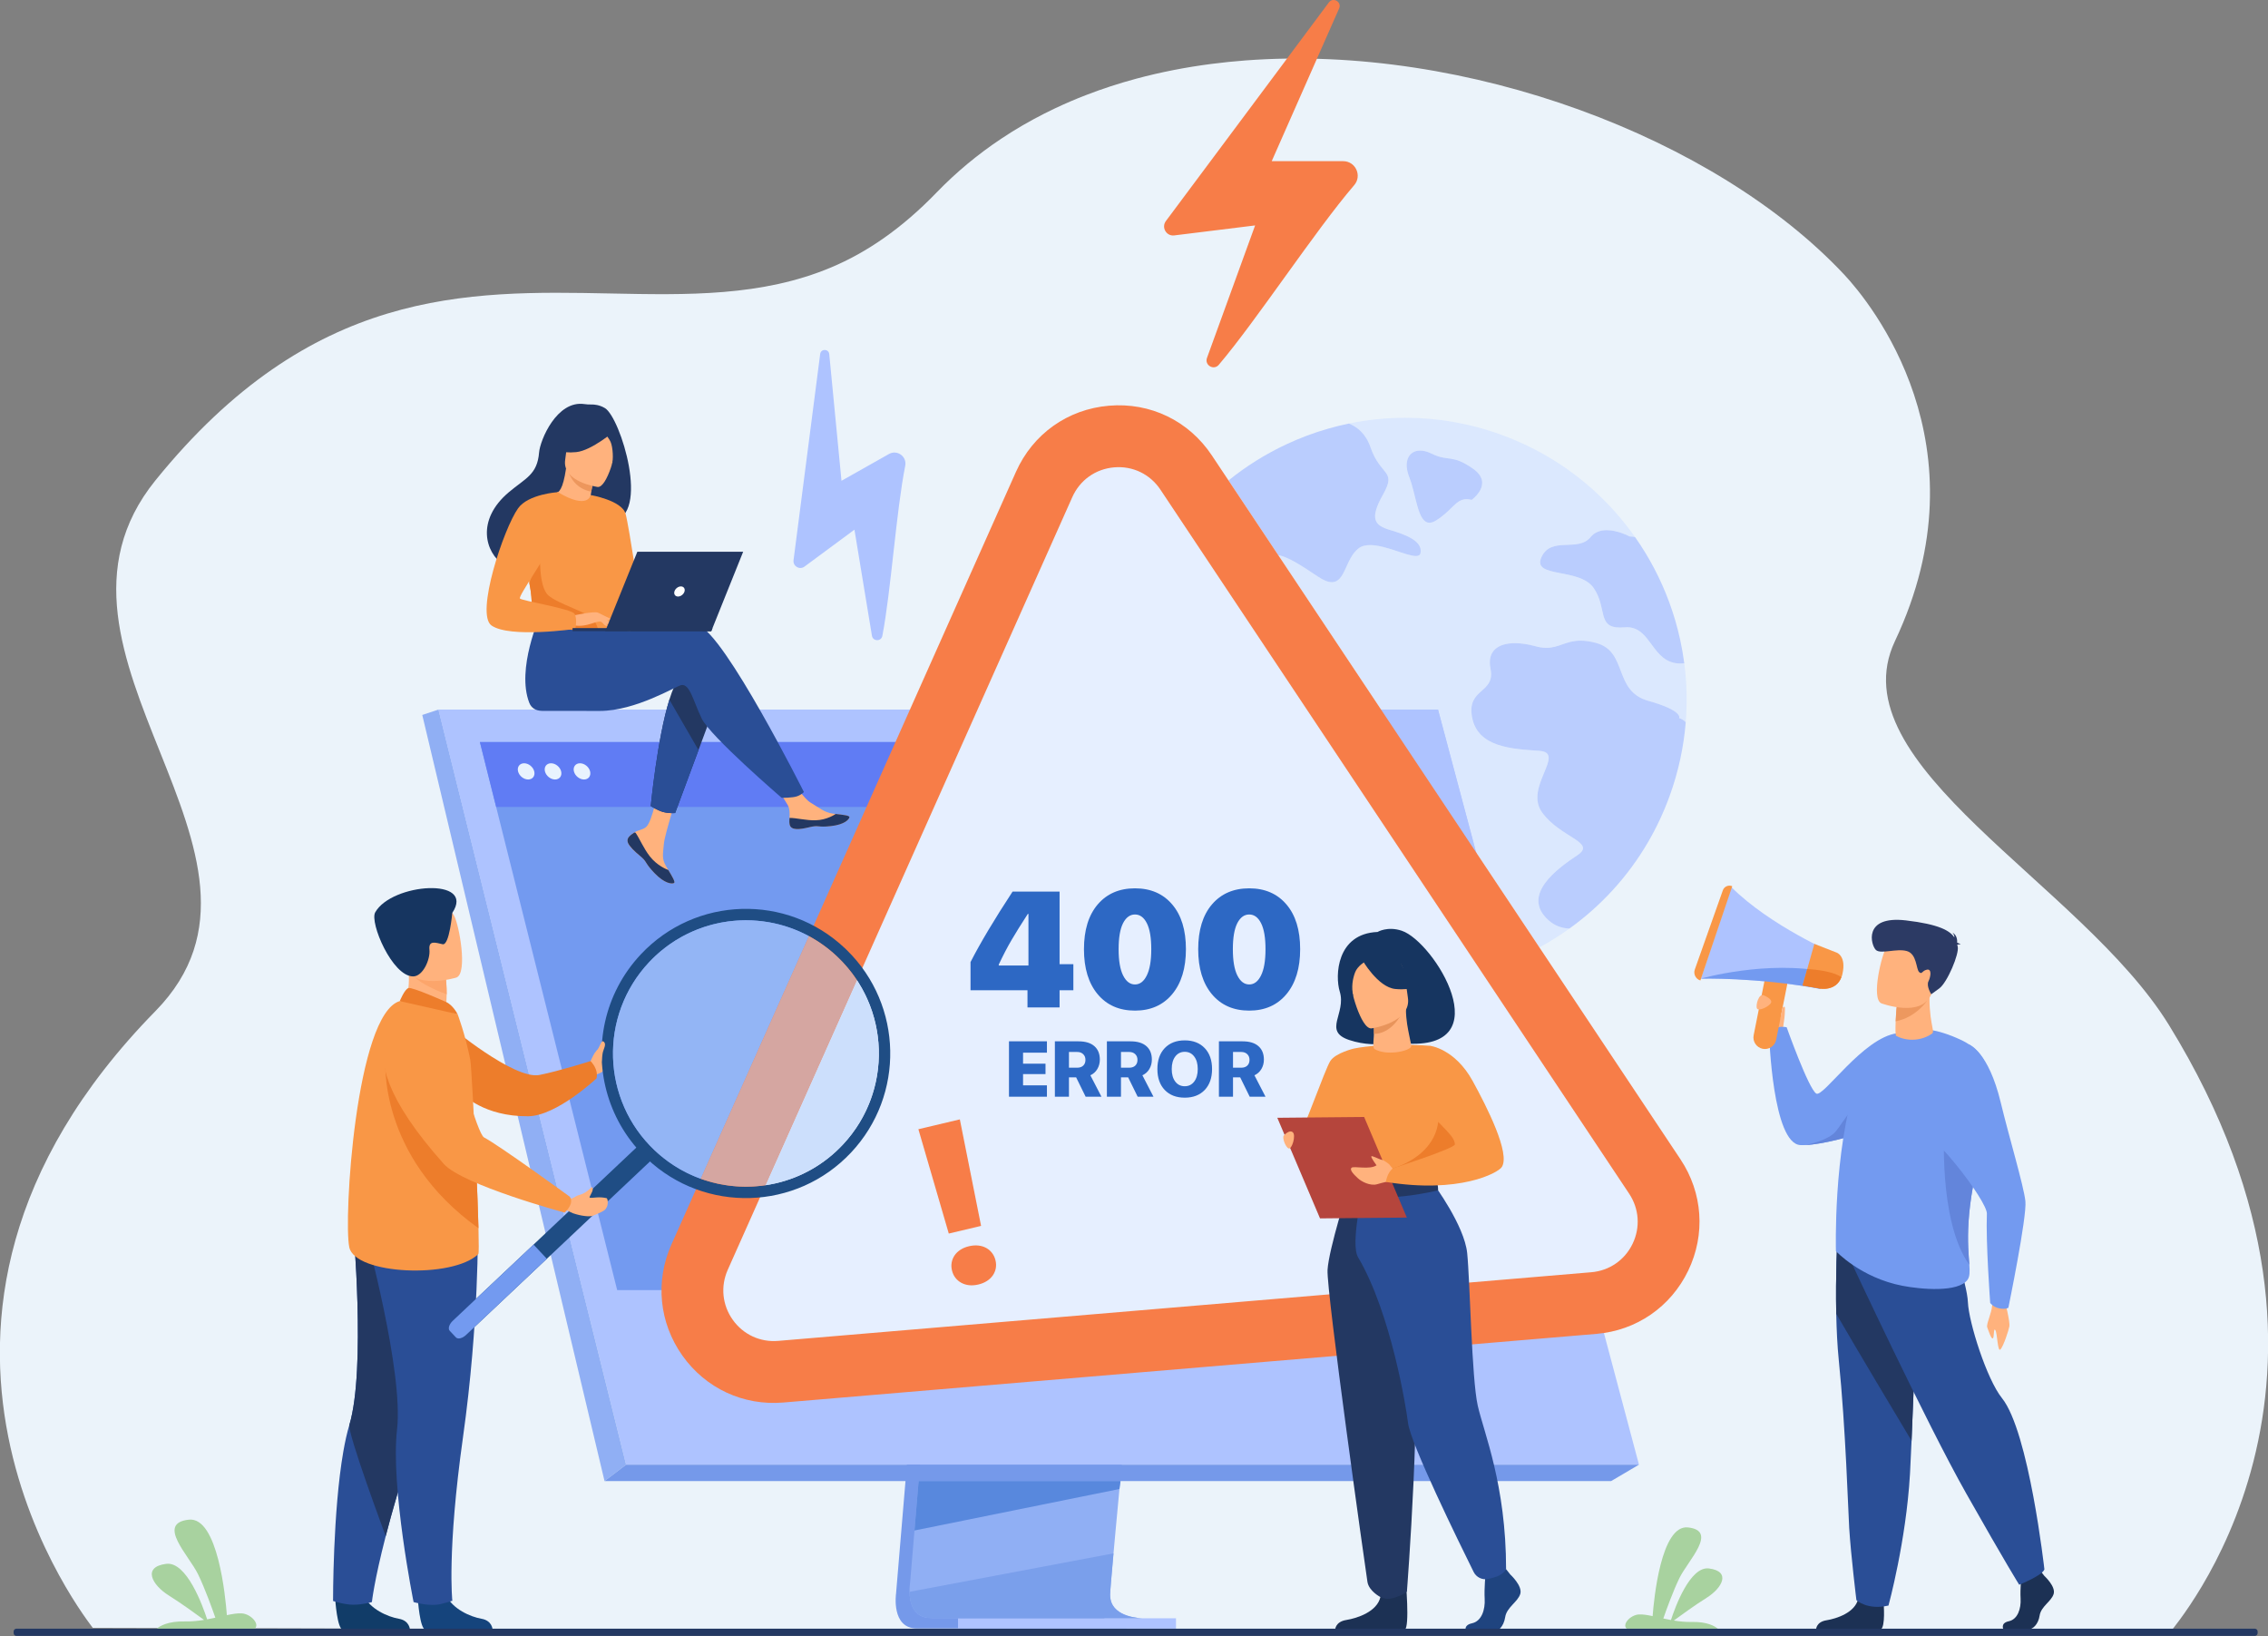 <svg width="635" height="458" viewBox="0 0 635 458" fill="none" xmlns="http://www.w3.org/2000/svg">
<rect x="0" y="0" width="635" height="458" fill="#808080" stroke="none"/>
<g clip-path="url(#clip0)">
<path d="M607.635 456.922C567.575 456.922 25.98 455.752 25.98 455.687C25.757 455.159 -42.774 371.012 43.52 283.033C86.277 239.44 4.255 182.962 43.52 134.472C87.189 80.542 130.559 81.347 170.783 82.151C192.511 82.587 213.324 83.023 232.768 74.828C242.565 70.706 252.394 64.068 262.234 53.882C267.773 48.156 273.842 43.146 280.341 38.821C281.338 38.155 282.344 37.505 283.36 36.874C287.253 34.455 291.286 32.272 295.441 30.306C298.234 28.987 301.077 27.766 303.975 26.647H303.978C308.574 24.865 313.296 23.329 318.119 22.032C324.966 20.188 332.019 18.817 339.21 17.889C342.346 17.48 345.509 17.16 348.693 16.919C410.641 12.252 480.353 38.496 516.331 76.853C523.573 84.578 556.51 124.541 530.548 179.473C514.155 214.156 582.827 247.278 607.232 286.882C669.272 387.573 608.197 455.608 607.635 456.922Z" fill="#EBF3FA"/>
<path d="M431.005 265.207L413.318 238.647L402.705 198.938L402.621 198.621H386.666L357.884 155.399C360.579 155.879 364.232 158.194 368.887 161.341C370.59 162.492 371.879 162.969 372.896 162.969C376.683 162.969 376.691 156.361 380.359 153.514C381.224 152.843 382.346 152.583 383.601 152.583C385.752 152.583 388.302 153.349 390.64 154.113C392.978 154.879 395.103 155.643 396.411 155.643C397.133 155.643 397.603 155.41 397.722 154.812C398.396 151.426 393.47 149.633 389.199 148.358C384.925 147.082 383.314 145.379 387.231 138.429C391.143 131.48 386.536 133.432 383.692 125.137C382.4 121.367 379.959 119.485 377.683 118.561C375.721 118.962 373.769 119.441 371.847 119.994C367.813 121.15 363.883 122.626 360.096 124.403C354.348 127.095 348.926 130.478 343.96 134.489C348.926 130.478 354.348 127.095 360.096 124.403C363.883 122.626 367.813 121.15 371.847 119.994C373.769 119.441 375.721 118.962 377.683 118.561C382.844 117.497 388.134 116.947 393.478 116.947C402.405 116.947 411.485 118.48 420.365 121.714C422.247 122.399 424.088 123.149 425.882 123.961C428.418 125.104 430.865 126.366 433.219 127.745C443.137 133.538 451.437 141.313 457.8 150.362L457.803 150.365C461.768 156.001 464.98 162.127 467.356 168.583C468.605 171.971 469.624 175.451 470.397 178.994C470.881 181.201 471.273 183.427 471.568 185.681C472.276 191.089 472.422 196.606 471.976 202.15C471.441 201.622 470.822 201.232 470.124 200.999C470.124 200.999 471.362 198.938 461.495 196.181C451.628 193.426 455.84 182.398 446.895 179.977C445.178 179.514 443.759 179.332 442.532 179.332C440.48 179.332 438.974 179.836 437.536 180.34C436.101 180.844 434.733 181.345 432.952 181.345C432.046 181.345 431.032 181.215 429.848 180.887C427.864 180.337 425.92 180.039 424.166 180.039C419.543 180.039 416.28 182.125 417.313 187.208C418.74 194.22 410.587 192.506 412.163 200.826C413.742 209.148 423.174 209.652 430.924 210.172C438.677 210.692 426.612 220.325 431.765 227.435C436.917 234.546 447.136 235.754 441.634 239.402C436.131 243.053 425.677 250.55 433.565 257.61C435.241 259.113 437.234 259.855 439.423 259.923C436.728 261.862 433.914 263.628 431.005 265.207ZM455.502 175.581C458.99 175.581 460.73 178.122 462.598 180.66C464.469 183.2 466.469 185.738 470.481 185.738C470.827 185.738 471.189 185.719 471.568 185.681C471.273 183.427 470.881 181.201 470.397 178.994C469.624 175.451 468.605 171.971 467.356 168.583C464.98 162.127 461.768 156.001 457.803 150.365L457.8 150.362C457.305 150.232 456.813 150.167 456.329 150.167C456.302 150.167 456.275 150.167 456.248 150.167C456.248 150.167 453.056 148.404 449.863 148.404C448.19 148.404 446.519 148.889 445.308 150.37C441.797 154.673 434.3 149.991 431.573 155.973C428.845 161.959 442.267 158.755 446.252 164.67C450.009 170.254 447.155 175.671 453.583 175.671C453.967 175.671 454.38 175.652 454.832 175.611C455.062 175.592 455.286 175.581 455.502 175.581ZM397.614 126.128C394.473 126.128 392.8 129.094 394.565 133.565C396.538 138.554 396.879 146.335 400.223 146.335C400.758 146.335 401.369 146.134 402.075 145.695C406.584 142.884 407.56 139.737 410.628 139.737C411.052 139.737 411.517 139.797 412.039 139.927C412.039 139.927 418.419 135.404 412.42 131.201C406.422 126.995 405.697 129.375 400.731 126.943C399.599 126.388 398.542 126.128 397.614 126.128Z" fill="#DBE8FE"/>
<path d="M372.896 162.969C371.879 162.969 370.59 162.492 368.887 161.341C364.232 158.194 360.579 155.879 357.884 155.399L343.96 134.488C348.926 130.477 354.348 127.095 360.096 124.403C363.883 122.626 367.813 121.15 371.847 119.994C373.769 119.441 375.721 118.962 377.683 118.561C379.959 119.485 382.4 121.367 383.692 125.137C386.536 133.432 391.143 131.48 387.231 138.429C383.314 145.378 384.925 147.082 389.199 148.358C393.47 149.633 398.396 151.426 397.722 154.811C397.604 155.41 397.133 155.643 396.411 155.643C395.103 155.643 392.978 154.879 390.64 154.113C388.302 153.349 385.752 152.583 383.601 152.583C382.346 152.583 381.224 152.843 380.359 153.514C376.691 156.361 376.683 162.969 372.896 162.969Z" fill="#BACDFE"/>
<path d="M439.423 259.923C437.234 259.855 435.241 259.113 433.565 257.61C425.677 250.55 436.131 243.053 441.634 239.402C447.136 235.754 436.917 234.546 431.765 227.434C426.612 220.325 438.677 210.692 430.924 210.172C423.174 209.652 413.742 209.148 412.163 200.825C410.587 192.506 418.74 194.22 417.313 187.208C416.28 182.125 419.543 180.039 424.166 180.039C425.92 180.039 427.864 180.337 429.848 180.887C431.032 181.215 432.046 181.345 432.952 181.345C434.733 181.345 436.101 180.844 437.536 180.34C438.974 179.836 440.48 179.332 442.532 179.332C443.759 179.332 445.178 179.514 446.895 179.977C455.84 182.398 451.628 193.426 461.495 196.181C471.362 198.938 470.124 200.999 470.124 200.999C470.822 201.232 471.441 201.622 471.976 202.15C471.422 209.05 469.943 215.995 467.467 222.814C465.815 227.369 463.785 231.686 461.425 235.733C455.762 245.445 448.212 253.61 439.423 259.923Z" fill="#BACDFE"/>
<path d="M470.481 185.737C466.47 185.737 464.469 183.2 462.598 180.659C460.731 178.122 458.99 175.581 455.502 175.581C455.286 175.581 455.062 175.592 454.832 175.611C454.381 175.652 453.967 175.671 453.583 175.671C447.155 175.671 450.009 170.254 446.252 164.67C442.267 158.755 428.845 161.959 431.573 155.973C434.301 149.991 441.797 154.673 445.308 150.37C446.519 148.888 448.19 148.404 449.863 148.404C453.056 148.404 456.248 150.167 456.248 150.167C456.276 150.167 456.303 150.167 456.33 150.167C456.813 150.167 457.305 150.232 457.8 150.362L457.803 150.364C461.769 156 464.98 162.127 467.356 168.583C468.605 171.971 469.624 175.451 470.397 178.994C470.881 181.201 471.273 183.427 471.568 185.681C471.19 185.719 470.827 185.737 470.481 185.737Z" fill="#BACDFE"/>
<path d="M400.223 146.335C396.879 146.335 396.538 138.554 394.565 133.565C392.8 129.094 394.473 126.128 397.614 126.128C398.542 126.128 399.599 126.388 400.731 126.943C405.697 129.375 406.422 126.995 412.42 131.201C418.419 135.404 412.039 139.927 412.039 139.927C411.517 139.797 411.052 139.737 410.628 139.737C407.56 139.737 406.584 142.884 402.075 145.695C401.369 146.134 400.758 146.335 400.223 146.335Z" fill="#BACDFE"/>
<path d="M43.867 455.911H71.332C72.803 454.66 70.313 451.819 67.711 451.63C66.581 451.543 65.152 451.781 63.52 452.125C63.142 447.096 60.983 424.49 52.849 425.397C43.703 426.415 52.849 435.353 55.434 440.645C57.35 444.566 59.37 450.186 60.293 452.84C59.551 453.003 58.782 453.16 57.997 453.303C56.785 449.577 52.274 437.032 46.538 437.763C39.803 438.619 42.51 443.648 47.284 446.633C50.786 448.829 55.086 451.949 57.13 453.455C55.398 453.739 53.591 453.929 51.758 453.888C47.054 453.775 44.758 455.164 43.867 455.911Z" fill="#A8D29F"/>
<path d="M480.959 455.911H455.451C454.083 454.75 456.397 452.112 458.814 451.933C459.863 451.854 461.19 452.074 462.707 452.396C463.058 447.724 465.061 426.724 472.617 427.569C481.113 428.515 472.617 436.815 470.216 441.734C468.438 445.374 466.561 450.595 465.702 453.06C466.394 453.209 467.108 453.355 467.837 453.49C468.962 450.026 473.152 438.375 478.48 439.055C484.736 439.849 482.222 444.52 477.788 447.294C474.533 449.333 470.541 452.231 468.643 453.631C470.249 453.894 471.927 454.07 473.631 454.032C478.002 453.926 480.135 455.218 480.959 455.911Z" fill="#A8D29F"/>
<path d="M499.179 288.382C499.179 288.382 499.787 282.332 496.627 282.537C493.47 282.746 492.635 284.198 492.986 285.359C493.34 286.521 496.411 290.37 496.411 290.37L499.179 288.382Z" fill="#FFB27D"/>
<path d="M548.387 300.504C548.387 300.504 544.889 304.621 537.371 309.368C536.66 309.821 535.914 310.273 535.13 310.731C532.21 312.434 528.785 314.181 524.831 315.809C524.395 315.987 523.884 316.185 523.309 316.391C518.805 318.021 510.514 320.332 505.378 320.54C504.929 320.556 504.507 320.556 504.113 320.543C496.292 320.226 495.341 289.823 495.341 289.823C495.341 289.823 496.211 286.781 500.228 287.548C500.228 287.548 506.327 304.718 508.514 306.116C510.457 307.362 521.616 290.41 531.224 289.224C537.693 288.428 548.387 300.504 548.387 300.504Z" fill="#739AF0"/>
<path d="M527.38 448.762C527.38 448.762 527.958 455.454 526.547 456.15L508.476 456.115C508.476 456.115 508.476 454.024 511.376 453.561C514.28 453.095 519.378 451.394 520.243 447.6C521.105 443.808 527.38 448.762 527.38 448.762Z" fill="#1C3154"/>
<path d="M514.115 367.762C514.204 372.139 514.412 376.651 514.823 380.708C516.775 399.958 517.462 423.217 517.743 427.702C518.229 435.486 519.762 447.922 519.762 447.922C519.762 447.922 522.809 450.817 528.742 449.436C528.742 449.436 533.66 431.523 534.757 412.666C534.773 412.354 534.789 412.045 534.806 411.734C534.933 409.24 535.068 406.388 535.203 403.314C536.109 382.723 537.09 352.132 537.09 352.132L514.412 346.797C514.412 346.797 513.89 356.853 514.115 367.762Z" fill="#2A4E96"/>
<path d="M514.115 367.762C519.862 377.696 530.816 395.996 535.203 403.314C536.109 382.723 537.09 352.133 537.09 352.133L514.412 346.797C514.412 346.797 513.89 356.853 514.115 367.762Z" fill="#233862"/>
<path d="M523.309 316.391C518.805 318.021 510.514 320.332 505.378 320.54C506.162 320.391 511.882 319.256 513.999 316.697C516.269 313.948 520.097 306.476 523.138 309.525C524.571 310.961 524.152 313.796 523.309 316.391Z" fill="#6385DB"/>
<path d="M561.414 364.526C561.414 364.526 562.822 370.056 562.59 371.283C562.36 372.512 560.987 376.675 560.13 377.707C559.273 378.741 559.238 373.219 558.667 372.353C558.097 371.483 558.405 374.414 557.948 374.652C557.494 374.893 556.732 372.434 556.391 371.562C556.053 370.692 557.61 367.659 557.754 365.484C557.897 363.31 561.414 364.526 561.414 364.526Z" fill="#FFB27D"/>
<path d="M572.398 441.157C572.398 441.157 575.615 444.095 574.987 446.186C574.36 448.277 571.457 449.669 571.065 452.223C570.673 454.777 569.105 456.169 567.691 456.169C566.28 456.169 560.96 456.169 560.96 456.169C560.96 456.169 559.919 454.373 562.43 453.832C564.942 453.29 565.888 450.286 565.731 447.502C565.574 444.715 565.966 441 565.966 441L571.3 439.762L572.398 441.157Z" fill="#1C3154"/>
<path d="M517.986 352.598C517.986 352.598 539.215 398.103 550.512 418.069C561.809 438.034 565.339 443.608 565.339 443.608C565.339 443.608 571.811 441.054 572.397 439.313C572.397 439.313 568.078 400.765 560.514 391.37C556.237 386.059 551.217 370.126 550.982 364.555C550.747 358.982 545.786 345.684 545.786 345.684L517.986 352.598Z" fill="#2A4E96"/>
<path d="M514.031 350.231C514.031 350.231 520.943 357.684 532.689 359.935C537.844 360.924 548.308 361.877 550.904 358.202C551.512 357.338 551.517 356.059 551.382 354.063C551.033 348.877 549.73 338.848 555.61 318.696C556.159 316.822 556.526 315.023 556.74 313.309C558.024 303.001 557.886 295.218 548.957 291.06C535.579 284.831 530.088 289.955 530.088 289.955C530.088 289.955 522.973 293.287 519.724 302.993C513.223 322.412 514.031 350.231 514.031 350.231Z" fill="#739AF0"/>
<path d="M540.926 289.349C538.674 290.952 534.711 291.897 530.935 290.004C530.643 289.858 530.678 287.856 530.751 285.89C530.824 283.962 531.005 282.069 531.005 282.069L535.765 278.938L540.307 275.954C539.763 286.218 541.942 288.62 540.926 289.349Z" fill="#FFB27D"/>
<path d="M539.509 280.189C539.509 280.189 536.42 284.834 530.751 285.89C530.824 283.962 531.029 281.836 531.029 281.836L535.765 278.938L539.509 280.189Z" fill="#ED985F"/>
<path d="M526.742 280.861C526.742 280.861 538.258 285.167 540.821 278.058C543.383 270.949 546.595 266.718 539.35 263.669C532.108 260.619 529.694 262.818 528.253 264.982C526.812 267.146 523.814 279.558 526.742 280.861Z" fill="#FFB27D"/>
<path d="M547.995 264.468C548.127 264.365 548.395 264.313 548.957 264.395C548.957 264.395 548.568 264.029 547.979 263.896C548.014 263.1 547.873 261.651 546.614 261.058C546.614 261.058 547.252 261.578 547.181 262.417C545.957 260.532 542.891 258.729 533.627 257.645C521.422 256.218 523.863 264.711 525.236 265.938C526.612 267.165 531.027 265.421 533.878 266.225C536.733 267.03 536.457 271.336 537.328 272.108C538.196 272.877 538.012 271.783 539.461 271.444C540.91 271.103 540.602 273.337 539.934 274.7C539.266 276.059 540.72 278.315 540.72 278.315C540.72 278.315 540.72 278.315 542.961 276.687C545.202 275.06 548.609 266.959 548.125 264.993C548.081 264.82 548.038 264.644 547.995 264.468Z" fill="#2C3A64"/>
<path d="M551.382 354.063C551.033 348.877 549.73 338.848 555.61 318.696C556.159 316.822 556.526 315.023 556.74 313.309C552.372 311.865 544.41 315.077 544.41 315.077C544.41 315.077 542.54 341.716 551.382 354.063Z" fill="#6385DB"/>
<path d="M551.366 292.409C551.366 292.409 556.74 294.367 560.171 308.624C562.436 318.046 566.604 331.891 567.075 336.243C567.545 340.595 562.309 366.069 562.309 366.069C562.309 366.069 561.568 366.608 559.76 366.245C558.027 365.899 557.221 364.726 557.221 364.726C557.221 364.726 555.967 347.745 556.291 339.728C556.427 336.397 540.902 315.335 532.521 312.621C529.232 311.557 551.366 292.409 551.366 292.409Z" fill="#739AF0"/>
<path d="M476.18 273.952C476.18 273.952 491.716 273.508 509.646 276.815L511.517 272.086L513.572 266.905C513.572 266.905 495.573 259.143 484.755 248.332L476.18 273.952Z" fill="#AEC3FF"/>
<path d="M485 248.08L476.08 274.461C474.777 274.074 474.063 272.671 474.517 271.385L482.368 249.22C482.749 248.147 483.96 247.622 485 248.08Z" fill="#F99746"/>
<path d="M493.516 293.584C495.249 293.934 496.952 292.796 497.298 291.058L500.369 275.661C500.717 273.925 499.582 272.219 497.846 271.872C496.111 271.525 494.411 272.663 494.062 274.399L490.991 289.796C490.645 291.532 491.78 293.238 493.516 293.584Z" fill="#F99746"/>
<path d="M476.18 273.952C476.18 273.952 491.715 273.508 509.646 276.815L511.517 272.086C494.673 268.641 476.18 273.952 476.18 273.952Z" fill="#739AF0"/>
<path d="M504.689 275.864L509.544 276.72C509.468 276.723 514.053 277.614 515.556 273.543C515.693 273.264 515.78 272.991 515.842 272.666C517.01 267.593 514.231 266.659 514.231 266.659L507.981 264.218L505.997 271.257C505.997 271.257 505.997 271.257 505.997 271.282L504.689 275.864Z" fill="#F99746"/>
<path d="M504.689 275.864L509.544 276.72C509.468 276.723 514.053 277.614 515.556 273.543C512.809 271.542 505.997 271.257 505.997 271.257C505.997 271.257 505.997 271.257 505.997 271.282L504.689 275.864Z" fill="#ED7D2B"/>
<path d="M493.929 278.678C493.929 278.678 496.303 279.626 495.868 280.674C495.432 281.719 492.413 283.16 491.937 282.334C491.461 281.508 492.435 277.792 493.929 278.678Z" fill="#FFB27D"/>
<path d="M499.225 287.429C499.225 287.429 499.674 284.994 499.701 283.875C499.728 282.757 499.86 281.844 499.598 281.812C499.333 281.782 499.144 281.988 499.036 282.348C498.928 282.705 498.517 284.937 498.517 284.937L498.725 287.087L499.225 287.429Z" fill="#FFB27D"/>
<path d="M264.329 285.839L250.875 446.116C250.875 446.116 249.467 455.833 256.679 455.849C268.538 455.879 315.713 455.849 315.713 455.849C315.713 455.849 306.784 453.826 306.892 449.276C307.022 443.914 322.62 284.322 322.62 284.322L264.329 285.839Z" fill="#7599EA"/>
<path d="M320.152 453.006C317.819 453.014 272.15 453.09 260.601 452.941C255.568 452.878 254.684 448.458 254.643 445.596C254.622 444.225 254.795 443.21 254.795 443.21L255.146 439.044L256.038 428.428L256.825 419.046L257.836 406.992L258.69 396.819L268.249 282.93L326.54 281.414C326.54 281.414 319.971 348.203 315.324 396.819C314.805 402.236 314.31 407.428 313.856 412.278C313.707 413.825 313.564 415.339 313.426 416.812C312.996 421.411 312.602 425.636 312.258 429.365C312.077 431.331 311.912 433.157 311.761 434.83C311.166 441.387 310.82 445.574 310.815 446.37C310.812 446.833 310.853 447.264 310.928 447.668C311.885 452.775 319.276 453.006 320.152 453.006Z" fill="#90AFF4"/>
<path d="M122.77 198.621L155.544 330.509L160.031 348.574L175.295 410.003H458.881L402.621 198.621H122.77Z" fill="#AEC3FF"/>
<path d="M122.77 198.621L118.228 200.138L169.257 414.591L175.296 410.003L122.77 198.621Z" fill="#90AFF4"/>
<path d="M169.257 414.591H451.099L458.881 410.003H175.296L169.257 414.591Z" fill="#7599EA"/>
<path d="M268.23 455.911H329.254V453.005H268.23V455.911Z" fill="#AEC3FF"/>
<path d="M313.742 414.591L313.426 416.812L256.038 428.428L256.825 419.046L257.201 414.591H313.742Z" fill="#5888DD"/>
<path d="M320.152 453.006H270.952C266.557 452.992 262.902 452.97 260.601 452.941C255.568 452.878 254.684 448.458 254.643 445.596L311.761 434.83C311.166 441.387 310.82 445.574 310.815 446.37C310.815 446.384 310.815 446.397 310.815 446.414C310.815 446.86 310.855 447.278 310.928 447.668C311.885 452.775 319.276 453.006 320.152 453.006Z" fill="#7A9FEB"/>
<path d="M292.214 453.033C284.796 453.033 277.14 453.024 270.952 453.005H320.152C318.938 453.011 305.984 453.033 292.214 453.033Z" fill="#8CABF1"/>
<path d="M122.77 198.621H402.621L448.025 368.507H164.984L122.77 198.621Z" fill="#AEC3FF"/>
<path d="M434.828 361.143H172.801L163.438 323.774L159.816 309.314L158.339 303.418L148.715 265.015L148.216 263.016L143.129 242.715L140.853 233.634L138.912 225.885L134.361 207.724H392.608L397.606 225.885L399.739 233.634L402.237 242.715L418.703 302.554V302.557L420.098 307.627L420.746 309.981L432.116 351.29L434.828 361.143Z" fill="#739AF0"/>
<path d="M397.606 225.885H138.913L134.362 207.721H392.611L397.606 225.885Z" fill="#607CF4"/>
<path d="M145.045 215.93C144.733 214.676 145.495 213.66 146.747 213.66C147.999 213.66 149.266 214.676 149.578 215.93C149.891 217.183 149.129 218.202 147.877 218.202C146.625 218.202 145.357 217.183 145.045 215.93Z" fill="#E9F3FE"/>
<path d="M152.576 215.93C152.264 214.676 153.026 213.66 154.278 213.66C155.529 213.66 156.797 214.676 157.109 215.93C157.421 217.183 156.66 218.202 155.408 218.202C154.156 218.202 152.888 217.183 152.576 215.93Z" fill="#E9F3FE"/>
<path d="M160.685 215.93C160.373 214.676 161.135 213.66 162.387 213.66C163.638 213.66 164.906 214.676 165.218 215.93C165.53 217.183 164.769 218.202 163.517 218.202C162.265 218.202 160.997 217.183 160.685 215.93Z" fill="#E9F3FE"/>
<path d="M341.237 102.124C351.829 89.666 368.159 64.641 379.154 51.826C381.416 49.188 379.538 45.117 376.064 45.117H356.057L374.928 2.367C375.734 0.542 373.252 -0.913 372.06 0.685L326.429 61.874C325.099 63.658 326.553 66.169 328.762 65.898L351.41 63.103L337.934 100.188C337.193 102.23 339.832 103.776 341.237 102.124Z" fill="#F77D48"/>
<path d="M247.042 178C249.423 165.758 250.926 143.017 253.446 130.385C253.962 127.785 251.194 125.787 248.888 127.089L235.602 134.586L232.174 99.118C232.025 97.604 229.835 97.569 229.638 99.078L222.177 156.816C221.958 158.5 223.864 159.624 225.229 158.617L239.229 148.271L244.125 177.954C244.395 179.587 246.725 179.625 247.042 178Z" fill="#AEC3FF"/>
<path d="M446.273 364.761L218.595 383.977C201.305 385.436 188.794 367.781 195.874 351.91L292.332 135.634C299.65 119.227 322.144 117.329 332.098 132.279L463.317 329.337C472.947 343.796 463.561 363.301 446.273 364.761Z" fill="#E6EFFF"/>
<path d="M287.678 282V277.193H271.73V269.31C274.471 263.949 278.394 257.375 283.5 249.589H296.662V269.894H300.525V277.193H296.662V282H287.678ZM279.637 270.006V270.275H287.947V255.833H287.768C285.881 258.738 284.361 261.179 283.208 263.155C282.055 265.117 280.865 267.4 279.637 270.006ZM317.775 282.898C313.373 282.898 309.892 281.371 307.331 278.316C304.771 275.247 303.49 271.047 303.49 265.716C303.49 260.37 304.771 256.192 307.331 253.183C309.907 250.173 313.388 248.668 317.775 248.668C322.163 248.668 325.637 250.173 328.197 253.183C330.758 256.177 332.038 260.348 332.038 265.693C332.038 271.024 330.758 275.224 328.197 278.294C325.637 281.364 322.163 282.898 317.775 282.898ZM314.451 273.061C315.29 274.738 316.398 275.576 317.775 275.576C319.153 275.576 320.254 274.738 321.077 273.061C321.916 271.383 322.335 268.935 322.335 265.716C322.335 262.496 321.923 260.071 321.1 258.438C320.276 256.806 319.168 255.99 317.775 255.99C316.383 255.99 315.267 256.806 314.429 258.438C313.605 260.071 313.193 262.496 313.193 265.716C313.193 268.935 313.613 271.383 314.451 273.061ZM349.76 282.898C345.357 282.898 341.876 281.371 339.315 278.316C336.755 275.247 335.475 271.047 335.475 265.716C335.475 260.37 336.755 256.192 339.315 253.183C341.891 250.173 345.372 248.668 349.76 248.668C354.147 248.668 357.621 250.173 360.182 253.183C362.742 256.177 364.022 260.348 364.022 265.693C364.022 271.024 362.742 275.224 360.182 278.294C357.621 281.364 354.147 282.898 349.76 282.898ZM346.436 273.061C347.274 274.738 348.382 275.576 349.76 275.576C351.137 275.576 352.238 274.738 353.062 273.061C353.9 271.383 354.319 268.935 354.319 265.716C354.319 262.496 353.908 260.071 353.084 258.438C352.26 256.806 351.152 255.99 349.76 255.99C348.367 255.99 347.252 256.806 346.413 258.438C345.59 260.071 345.178 262.496 345.178 265.716C345.178 268.935 345.597 271.383 346.436 273.061ZM293.121 303.82V307H282.497V291.499H293.121V294.679H286.439V297.762H292.724V300.662H286.439V303.82H293.121ZM299.287 294.475V298.879H301.597C302.32 298.879 302.886 298.682 303.294 298.288C303.702 297.894 303.906 297.361 303.906 296.688C303.906 296.021 303.695 295.488 303.272 295.087C302.85 294.679 302.288 294.475 301.586 294.475H299.287ZM299.287 301.575V307H295.345V291.499H301.983C303.903 291.499 305.374 291.947 306.398 292.842C307.423 293.737 307.935 294.994 307.935 296.612C307.935 297.586 307.698 298.471 307.226 299.266C306.76 300.053 306.112 300.63 305.281 300.995L308.386 307H303.96L301.296 301.575H299.287ZM313.854 294.475V298.879H316.163C316.886 298.879 317.452 298.682 317.86 298.288C318.269 297.894 318.473 297.361 318.473 296.688C318.473 296.021 318.261 295.488 317.839 295.087C317.416 294.679 316.854 294.475 316.152 294.475H313.854ZM313.854 301.575V307H309.911V291.499H316.55C318.469 291.499 319.941 291.947 320.965 292.842C321.989 293.737 322.501 294.994 322.501 296.612C322.501 297.586 322.265 298.471 321.792 299.266C321.326 300.053 320.678 300.63 319.848 300.995L322.952 307H318.526L315.862 301.575H313.854ZM326.11 293.39C327.493 291.95 329.358 291.23 331.707 291.23C334.056 291.23 335.918 291.95 337.293 293.39C338.668 294.829 339.355 296.784 339.355 299.255C339.355 301.726 338.668 303.681 337.293 305.12C335.918 306.552 334.056 307.269 331.707 307.269C329.351 307.269 327.485 306.552 326.11 305.12C324.735 303.681 324.048 301.726 324.048 299.255C324.048 296.784 324.735 294.829 326.11 293.39ZM334.35 295.742C333.691 294.868 332.81 294.432 331.707 294.432C330.604 294.432 329.72 294.868 329.054 295.742C328.395 296.609 328.065 297.78 328.065 299.255C328.065 300.723 328.395 301.894 329.054 302.768C329.713 303.634 330.597 304.067 331.707 304.067C332.81 304.067 333.691 303.634 334.35 302.768C335.016 301.894 335.349 300.723 335.349 299.255C335.349 297.78 335.016 296.609 334.35 295.742ZM345.221 294.475V298.879H347.53C348.254 298.879 348.819 298.682 349.228 298.288C349.636 297.894 349.84 297.361 349.84 296.688C349.84 296.021 349.629 295.488 349.206 295.087C348.784 294.679 348.221 294.475 347.52 294.475H345.221ZM345.221 301.575V307H341.278V291.499H347.917C349.836 291.499 351.308 291.947 352.332 292.842C353.356 293.737 353.868 294.994 353.868 296.612C353.868 297.586 353.632 298.471 353.159 299.266C352.694 300.053 352.046 300.63 351.215 300.995L354.319 307H349.894L347.229 301.575H345.221Z" fill="#2D68C4"/>
<path d="M311.953 130.824C306.741 131.266 302.356 134.383 300.223 139.166L203.762 355.445C201.7 360.071 202.216 365.298 205.144 369.43C208.071 373.563 212.829 375.776 217.868 375.351L445.546 356.133C450.588 355.707 454.908 352.728 457.103 348.162C459.3 343.599 458.935 338.358 456.129 334.141L324.91 137.083C322.006 132.723 317.162 130.385 311.953 130.824ZM446.998 373.387L219.32 392.605C208.123 393.55 197.553 388.635 191.049 379.454C184.545 370.275 183.398 358.657 187.983 348.379L284.442 132.103C289.18 121.475 298.923 114.545 310.501 113.57C322.079 112.592 332.841 117.789 339.288 127.471L470.508 324.532C476.745 333.898 477.553 345.541 472.673 355.683C467.794 365.823 458.195 372.442 446.998 373.387Z" fill="#F77D48"/>
<path d="M165.238 297.265C165.238 297.265 165.952 295.656 166.414 294.895C166.876 294.134 168.852 291.903 169.188 292.409C169.524 292.913 170.869 296.315 170.154 297.265C169.44 298.218 170.201 299.876 166.647 300.878L165.238 297.265Z" fill="#FFB27D"/>
<path d="M125.75 287.109C125.75 287.109 143.94 302.321 151.032 300.913C156.578 299.811 165.346 297.024 165.346 297.024C165.346 297.024 167.66 299.231 167.006 301.875C167.006 301.875 155.835 312.404 147.877 312.472C135.437 312.578 129.57 306.297 129.57 306.297L125.75 287.109Z" fill="#ED7D2B"/>
<path d="M93.849 447.562C93.849 447.562 94.377 456.096 96.025 456.218C96.245 456.234 104.384 456.234 104.384 456.234L114.774 456.174C114.774 456.174 114.706 453.664 111.669 453.136C108.632 452.605 103.548 450.465 101.708 446.443C99.773 442.213 93.849 447.562 93.849 447.562Z" fill="#113C68"/>
<path d="M93.25 448.152C93.25 448.152 96.409 449.211 98.875 449.211C101.626 449.211 104.126 448.461 104.126 448.461C104.126 448.461 104.72 442.701 107.993 430.007C109.708 423.353 112.158 414.797 115.644 404.167C125.281 374.787 128.212 357.601 128.48 355.973C128.494 355.889 128.5 355.846 128.5 355.846L128.468 355.832L98.839 342.797C98.839 342.797 102.501 383.289 97.829 398.832C97.174 401.004 96.614 403.533 96.133 406.277C93.182 423.158 93.25 448.152 93.25 448.152Z" fill="#2A4E96"/>
<path d="M107.993 430.007C109.708 423.352 112.158 414.797 115.644 404.167C125.281 374.787 128.212 357.601 128.48 355.973C128.477 355.924 128.474 355.878 128.468 355.832L98.839 342.797C98.839 342.797 102.501 383.289 97.829 398.832C97.174 401.004 107.993 430.007 107.993 430.007Z" fill="#233862"/>
<path d="M116.991 447.562C116.991 447.562 117.519 456.096 119.168 456.218C119.387 456.234 127.526 456.234 127.526 456.234L137.916 456.174C137.916 456.174 137.848 453.664 134.811 453.136C131.774 452.605 126.69 450.465 124.851 446.443C122.915 442.213 116.991 447.562 116.991 447.562Z" fill="#15447C"/>
<path d="M133.79 343.75C133.79 343.75 134.175 369.991 129.644 402.206C125.112 434.424 126.648 448.098 126.648 448.098C126.648 448.098 123.535 449.108 122.278 449.211C119.078 449.474 115.795 448.461 115.795 448.461C115.795 448.461 109.31 416.232 111.169 400.107C113.029 383.982 102.287 344.774 102.287 344.774L133.79 343.75Z" fill="#2A4E96"/>
<path d="M112.781 282.351L118.564 286.148L123.833 284.655C124.796 283.28 125.05 280.625 125.064 278.329C125.079 276.046 124.858 274.115 124.858 274.115L117.055 270.664L114.143 269.378C114.152 269.424 114.369 271.775 114.401 272.116C114.944 278.21 112.781 282.351 112.781 282.351Z" fill="#FFB27D"/>
<path d="M133.923 351.046C126.724 358.009 99.479 356.839 97.8 349.167C96.124 341.494 99.632 283.854 111.928 280.233C114.48 279.483 128.123 283.9 128.123 283.9C128.123 283.9 130.263 289.511 131.667 296.653C131.94 298.045 132.735 312.773 133.33 326.553C133.608 332.998 133.843 339.236 133.963 343.804C134.072 348.084 134.078 350.895 133.923 351.046Z" fill="#F99746"/>
<path d="M114.984 272.224C116.568 274.905 122.122 277.253 125.064 278.329C125.079 276.046 124.858 274.115 124.858 274.115L117.055 270.664C115.33 270.64 114.279 271.027 114.984 272.224Z" fill="#FCA56B"/>
<path d="M127.801 273.638C127.801 273.638 115.228 277.568 112.907 269.686C110.585 261.803 107.398 257.004 115.327 254.16C123.257 251.319 125.709 253.862 127.123 256.305C128.537 258.748 131.012 272.414 127.801 273.638Z" fill="#FFB27D"/>
<path d="M126.629 255.547C126.629 255.547 125.827 264.717 123.934 264.319C122.041 263.921 119.957 263.07 120.234 265.835C120.511 268.598 118.393 273.34 115.663 273.327C109.808 273.302 103.446 258.249 105.049 255.398C109.674 247.162 133.314 245.499 126.629 255.547Z" fill="#163560"/>
<path d="M124.78 280.433C124.617 280.365 115.42 276.23 114.344 276.587C113.269 276.942 111.928 280.233 111.928 280.233L128.123 283.902C128.123 283.902 126.848 281.305 124.78 280.433Z" fill="#ED7D2B"/>
<path d="M182.04 325.071L130.482 373.704C129.472 374.657 128.197 374.961 127.65 374.378L125.91 372.526C125.363 371.944 125.742 370.69 126.753 369.736L178.31 321.104C179.321 320.15 180.595 319.847 181.142 320.429L182.882 322.279C183.428 322.861 183.05 324.118 182.04 325.071Z" fill="#1F4D84"/>
<path d="M153.107 352.363L130.482 373.704C129.472 374.657 128.197 374.961 127.65 374.378L125.91 372.526C125.363 371.944 125.742 370.69 126.753 369.736L149.378 348.395L153.107 352.363Z" fill="#739AF0"/>
<path d="M181.74 269.345C190.638 259.866 203.319 256.091 215.227 258.155C222.166 259.36 228.838 262.542 234.35 267.739C249.323 281.849 250.04 305.447 235.953 320.448C230.768 325.968 224.302 329.553 217.452 331.178C205.69 333.968 192.803 330.975 183.342 322.057C168.371 307.944 167.652 284.346 181.74 269.345ZM170.189 306.709C172.169 313.244 175.834 319.365 181.156 324.383C197.412 339.704 222.988 338.919 238.278 322.636C253.37 306.565 252.808 281.408 237.169 266.025C236.961 265.816 236.75 265.613 236.534 265.413C220.282 250.092 194.709 250.869 179.417 267.154C169.13 278.107 166.114 293.284 170.189 306.709Z" fill="#1F4D84"/>
<path d="M196.19 329.973C193.541 329.017 190.976 327.747 188.551 326.163C186.729 324.971 184.983 323.603 183.342 322.057C168.371 307.944 167.652 284.347 181.74 269.345C182.326 268.72 182.928 268.121 183.547 267.547C190.643 260.942 199.737 257.608 208.85 257.608C210.983 257.608 213.116 257.792 215.227 258.157C219.114 258.832 222.92 260.126 226.483 262.052L196.19 329.973Z" fill="#93B5F5"/>
<path d="M214.316 331.782L239.924 274.364C240.027 274.518 240.129 274.675 240.229 274.832C243.544 280.027 245.452 285.879 245.942 291.835C246.771 301.988 243.471 312.442 235.953 320.448C230.768 325.968 224.302 329.553 217.452 331.178C216.416 331.425 215.367 331.625 214.316 331.782Z" fill="#CCDFFC"/>
<path d="M208.836 332.186C207.658 332.186 206.479 332.129 205.303 332.018C202.213 331.725 199.151 331.043 196.19 329.973L226.483 262.052C227.889 262.81 229.26 263.666 230.579 264.619C231.884 265.565 233.147 266.602 234.35 267.739C236.504 269.768 238.364 271.994 239.924 274.364L214.316 331.782C212.502 332.05 210.669 332.186 208.836 332.186Z" fill="#D5A6A1"/>
<path d="M208.839 332.186C207.66 332.186 206.479 332.129 205.303 332.018C206.479 332.129 207.658 332.186 208.836 332.186C210.669 332.186 212.502 332.05 214.316 331.782C215.367 331.625 216.416 331.425 217.452 331.178C224.302 329.553 230.768 325.968 235.953 320.448C243.471 312.442 246.771 301.988 245.941 291.835C246.771 301.988 243.471 312.442 235.956 320.448C230.768 325.968 224.302 329.553 217.452 331.181C214.627 331.85 211.732 332.186 208.839 332.186ZM188.551 326.163C186.726 324.971 184.983 323.603 183.342 322.057C168.37 307.944 167.652 284.347 181.739 269.345C182.326 268.72 182.928 268.121 183.547 267.547C182.928 268.121 182.326 268.72 181.74 269.345C167.652 284.347 168.371 307.944 183.342 322.057C184.983 323.603 186.729 324.971 188.551 326.163ZM240.229 274.832C240.129 274.675 240.027 274.518 239.924 274.364C238.364 271.994 236.504 269.768 234.35 267.739C233.147 266.602 231.884 265.565 230.579 264.619C231.884 265.565 233.147 266.602 234.35 267.737C236.645 269.901 238.607 272.289 240.229 274.832Z" fill="#698EBF"/>
<path d="M133.963 343.804C105.554 323.525 107.917 296.461 107.917 296.461C118.3 302.327 128.603 315.3 133.33 326.553C133.608 332.998 133.843 339.235 133.963 343.804Z" fill="#ED7D2B"/>
<path d="M162.001 334.569C164.005 334.106 165.35 332.589 165.63 332.324C165.63 332.324 166.484 332.381 165.49 334.206C165.406 334.361 165.221 334.753 165.082 335.03C165.025 335.143 165.104 335.276 165.231 335.284C166.387 335.374 167.549 334.916 169.776 335.379C170.084 335.444 170.173 336.181 170.161 336.495C170.141 337.028 170.179 337.624 169.562 338.439C169.204 338.913 168.202 339.425 165.973 340.322C165.123 340.666 162.695 340.408 160.418 339.623L158.599 338.781L159.164 335.393L159.62 335.49C160.346 335.642 161.245 334.753 162.001 334.569Z" fill="#FFB27D"/>
<path d="M116.733 283.902C116.733 283.902 91.207 288.772 124.243 325.805C129.526 331.728 158.072 339.439 158.072 339.439C158.072 339.439 160.967 336.971 159.507 334.973C159.507 334.973 139.853 320.673 135.529 318.401C133.583 317.377 127.978 295.578 124.807 290.329C121.636 285.078 116.733 283.902 116.733 283.902Z" fill="#F99746"/>
<path d="M165.93 297.715C165.93 297.715 166.765 296.117 166.928 295.275C167.091 294.43 168.142 291.97 168.575 291.537C168.749 291.364 169.32 291.589 169.388 292.333C169.417 292.658 169.258 293.249 168.978 293.953C168.521 295.096 168.596 296.648 168.437 297.165C168.042 298.454 165.93 297.715 165.93 297.715Z" fill="#FFB27D"/>
<path d="M176.088 234.265C175.654 234.763 175.599 235.321 175.813 235.914L175.817 235.925C176.214 237.024 177.526 238.251 179.05 239.478C179.245 239.635 179.418 239.779 179.569 239.911C179.609 239.947 179.648 239.982 179.685 240.017C179.716 240.044 179.746 240.071 179.775 240.098C181.196 241.412 180.661 241.712 183.215 244.377C186.123 247.413 188.129 247.468 188.7 247.191C189.184 246.956 188.202 245.347 187.118 243.538C187.064 243.448 187.013 243.362 186.959 243.272C186.815 243.031 186.67 242.788 186.526 242.547C185.256 240.369 185.583 239.345 185.886 236.106C186.132 233.471 189.978 221.395 189.978 221.395L184.399 220.428C184.399 220.428 182.717 230.048 180.864 231.527C179.873 232.317 178.765 232.326 177.814 232.911C177.746 232.951 177.68 232.994 177.615 233.038C177.075 233.395 176.524 233.766 176.088 234.265Z" fill="#FFB27D"/>
<path d="M176.088 234.265C175.654 234.763 175.599 235.321 175.813 235.914L175.817 235.925C176.304 237.022 177.582 238.246 179.055 239.467C179.248 239.627 179.418 239.776 179.569 239.911C179.609 239.947 179.648 239.982 179.685 240.017C179.716 240.044 179.746 240.071 179.775 240.098C181.196 241.412 180.661 241.712 183.215 244.377C186.123 247.413 188.129 247.468 188.7 247.191C189.184 246.956 188.202 245.347 187.118 243.538C186.551 243.329 183.918 242.257 181.928 239.703C180.239 237.542 179.092 234.79 177.944 233.097C177.817 233.076 177.742 233.06 177.616 233.038C177.075 233.395 176.524 233.766 176.088 234.265Z" fill="#233862"/>
<path d="M221.085 230.79C221.428 232.515 223.885 232.228 226.627 231.559C229.37 230.887 228.719 231.686 232.622 231.253C236.526 230.822 237.71 229.365 237.829 228.783C237.937 228.266 236.007 228.084 233.939 227.843C233.679 227.816 233.417 227.784 233.155 227.751C230.819 227.456 229.108 225.945 226.989 224.704C224.978 223.529 221.98 218.741 221.98 218.741L216.627 219.163C216.627 219.163 219.433 223.44 220.52 225.3C221.158 226.392 221.125 227.838 221.044 228.954C221.004 229.56 220.963 230.181 221.085 230.79Z" fill="#FFB27D"/>
<path d="M226.627 231.559C229.37 230.887 228.719 231.686 232.623 231.253C236.526 230.822 237.71 229.365 237.829 228.783C237.937 228.266 236.007 228.084 233.939 227.843L233.92 227.884C233.92 227.884 231.576 229.547 228.327 229.623C225.678 229.688 222.874 228.927 221.044 228.954C221.004 229.56 220.963 230.181 221.085 230.79C221.428 232.515 223.885 232.228 226.627 231.559Z" fill="#233862"/>
<path d="M200.578 196.484L195.569 209.977L189.029 227.591C189.029 227.591 187.256 227.762 185.558 227.272C183.993 226.82 182.201 225.633 182.201 225.633C182.201 225.633 184.02 206.719 187.41 195.861C188.278 193.072 189.251 190.818 190.324 189.551C195.574 183.341 200.578 196.484 200.578 196.484Z" fill="#233862"/>
<path d="M195.498 175.053C192.649 174.132 185.215 175.034 177.151 176.494C174.923 176.898 172.678 175.879 171.505 173.937L151.214 172.345C151.214 172.345 144.513 187.219 148.175 196.698C148.714 198.093 149.896 198.962 151.721 198.992C151.721 198.992 163.982 199.014 167.904 199.014C177.995 199.016 189.265 192.072 190.722 191.78C193.106 191.303 194.06 196.083 196.442 201.102C198.826 206.123 218.857 223.334 218.857 223.334C218.857 223.334 221.936 223.367 223.21 222.89C224.578 222.375 225.078 221.709 225.078 221.709C225.078 221.709 202.892 177.445 195.498 175.053Z" fill="#2A4E96"/>
<path d="M169.37 114.239C167.863 113.339 166.394 113.201 165.494 113.228C164.868 113.245 164.243 113.204 163.623 113.115C155.879 111.972 151.211 123.241 150.936 126.648C150.433 132.899 147.131 133.849 142.483 137.765C133.164 145.611 135.892 154.736 140.986 158.126C144.042 160.163 149.43 158.129 149.43 158.129C149.507 158.183 164.168 149.926 171.395 145.942C182.229 144.404 173.721 116.836 169.37 114.239Z" fill="#233862"/>
<path d="M165.34 142.546C165.372 142.567 161.784 143.791 159.386 142.727C157.13 141.728 155.422 138.009 155.456 138.007C156.482 137.958 157.609 137.061 158.479 131.16L158.916 131.317L166.264 133.971C166.264 133.971 165.731 136.333 165.386 138.581C165.095 140.471 164.939 142.28 165.34 142.546Z" fill="#FFB27D"/>
<path d="M166.264 133.971C166.264 133.971 165.971 135.244 165.542 137.625C161.321 136.864 159.51 133.606 158.916 131.317L166.264 133.971Z" fill="#ED975D"/>
<path d="M167.358 136.317C167.358 136.317 157.304 134.96 158.243 128.701C159.182 122.439 158.516 118.049 164.975 118.65C171.435 119.252 172.321 121.827 172.515 123.994C172.708 126.158 169.998 136.506 167.358 136.317Z" fill="#FFB27D"/>
<path d="M172.149 120.56C172.149 120.56 165.711 126.117 161.332 126.561C156.954 127.008 155.297 125.6 155.297 125.6C155.297 125.6 157.878 123.455 159.432 119.991C159.891 118.97 160.858 118.269 161.971 118.174C165.097 117.906 171.024 117.784 172.149 120.56Z" fill="#233862"/>
<path d="M168.126 120.061C168.126 120.061 170.278 122.149 170.956 123.696C171.61 125.188 171.805 128.76 171.283 130.177C171.283 130.177 174.641 123.644 172.742 120.468C170.729 117.099 168.126 120.061 168.126 120.061Z" fill="#233862"/>
<path d="M173.802 157.39C173.491 177.781 173.713 173.518 171.486 175.454C170.949 175.92 169.441 176.196 167.456 176.326C161.215 176.741 150.244 175.706 149.827 174.55C148.389 170.552 149.406 169.309 148.207 163.188C148.082 162.536 147.927 161.831 147.745 161.065C146.746 156.859 145.771 155.429 149.326 148.677C152.55 142.559 155.899 137.595 156.2 137.774C164.699 142.833 165.385 138.583 165.385 138.583C165.385 138.583 173.954 147.442 173.802 157.39Z" fill="#F99746"/>
<path d="M195.569 209.977L189.029 227.591C189.029 227.591 187.256 227.762 185.558 227.272C183.993 226.82 182.201 225.633 182.201 225.633C182.201 225.633 184.02 206.719 187.41 195.861L195.569 209.977Z" fill="#2A4E96"/>
<path d="M165.386 138.581C165.386 138.581 174.132 140.07 175.158 143.843C176.183 147.618 179.557 170.517 179.557 170.517C179.557 170.517 177.089 172.93 175.036 170.872C172.983 168.813 168.579 149.444 168.579 149.444L165.386 138.581Z" fill="#F99746"/>
<path d="M167.456 176.326C161.215 176.741 150.244 175.706 149.827 174.55C148.389 170.552 149.406 169.309 148.207 163.188L151.22 154.695C151.22 154.695 150.719 164.152 153.502 166.641C156.282 169.13 164.897 171.446 166.25 173.526C166.902 174.522 167.331 175.525 167.456 176.326Z" fill="#ED7D2B"/>
<path d="M160.307 172.348C160.307 172.348 166.464 170.975 167.457 171.524C168.451 172.071 170.878 174.065 171.182 174.758C171.486 175.454 168.97 174.233 168.152 174.011C167.622 173.87 166.227 174.355 165.536 174.585C162.63 175.554 160.85 175.053 160.85 175.053L160.307 172.348Z" fill="#FFB27D"/>
<path d="M156.195 137.768C156.195 137.768 147.927 138.277 145.064 142.275C141.033 147.903 133.033 171.893 137.612 175.094C142.769 178.699 161.088 176.044 161.088 176.044C161.088 176.044 161.698 173.19 160.851 171.809C160.003 170.427 146.221 168.193 145.585 167.554C144.949 166.917 153.541 155.131 153.542 153.219C153.542 151.307 156.195 137.768 156.195 137.768Z" fill="#F99746"/>
<path d="M167.755 173.241C167.755 173.241 169.045 174.907 169.467 175.107C169.89 175.305 170.164 175.256 170.164 175.256L169.295 173.688L167.755 173.241Z" fill="#FFB27D"/>
<path d="M167.458 171.524L171.208 173.35C171.208 173.35 171.048 173.61 170.586 173.591C170.125 173.569 168.96 173.141 168.96 173.141L167.458 171.524Z" fill="#FFB27D"/>
<path d="M199.486 175.825L160.305 175.812L160.305 176.678L199.137 176.692L199.486 175.825Z" fill="#233862"/>
<path d="M169.467 176.681L199.137 176.692L208.071 154.457L178.446 154.446L169.467 176.681Z" fill="#233862"/>
<path d="M191.652 165.569C191.876 164.789 191.425 164.155 190.643 164.155C189.865 164.152 189.051 164.786 188.827 165.569C188.602 166.349 189.054 166.983 189.832 166.985C190.614 166.985 191.427 166.352 191.652 165.569Z" fill="white"/>
<path d="M392.454 260.535C388.458 259.205 385.69 260.882 385.69 260.882C374.182 261.356 373.755 273.175 375.107 277.573C377.004 283.751 370.289 288.62 377.734 291.12C386.374 294.02 393.624 290.581 393.13 292.073C420.452 294.232 401.545 263.558 392.454 260.535Z" fill="#163560"/>
<path d="M380.519 318.016C380.519 318.016 379.424 320.185 377.442 322.677C375.05 325.678 362.504 318.558 363.583 318.016C364.664 317.474 370.971 299.275 372.471 296.989C373.974 294.7 379.089 293.514 379.089 293.514L380.519 318.016Z" fill="#F99746"/>
<path d="M422.863 440.756C422.863 440.756 426.326 443.925 425.65 446.173C424.974 448.423 421.849 449.924 421.428 452.673C421.003 455.421 419.314 456.922 417.794 456.922C416.272 456.922 410.544 456.922 410.544 456.922C410.544 456.922 409.425 454.988 412.128 454.403C414.832 453.821 415.851 450.59 415.683 447.589C415.513 444.591 415.935 440.591 415.935 440.591L421.679 439.258L422.863 440.756Z" fill="#1F447F"/>
<path d="M393.549 442.102C393.549 442.102 394.795 455.516 393.276 456.266L373.817 456.226C373.817 456.226 373.817 453.975 376.942 453.477C380.067 452.976 385.558 451.142 386.488 447.058C387.418 442.977 393.549 442.102 393.549 442.102Z" fill="#1C3154"/>
<path d="M408.517 308.968C408.517 308.968 408.809 313.063 408.517 317.978C408.325 321.236 405.035 325.599 404.57 326.677C403.397 329.386 402.077 329.827 402.077 329.827L391.862 332.335L388.269 333.215L376.94 329.827C376.94 329.827 371.782 315.397 373.853 307.275C375.923 299.153 379.089 293.514 379.089 293.514C379.089 293.514 386.788 291.781 400.369 292.745L408.517 308.968Z" fill="#F99746"/>
<path d="M409.49 318.092C409.298 321.35 405.035 325.599 404.57 326.677C403.397 329.385 402.077 329.827 402.077 329.827L391.862 332.335L390.015 327.037C390.015 327.037 404.943 323.11 402.542 309.268L409.49 318.092Z" fill="#ED7D2B"/>
<path d="M377.662 332.015C377.662 332.015 372.052 349.511 371.69 355.466C371.331 361.422 382.414 440.079 382.86 442.822C383.282 445.412 386.488 447.058 386.488 447.058C386.488 447.058 387.961 447.93 390.067 447.334C392.986 446.508 393.911 445.52 393.911 445.52C393.911 445.52 398.277 389.423 395.573 369.384C392.873 349.346 392.84 332.015 392.84 332.015H377.662Z" fill="#233862"/>
<path d="M401.429 331.495C401.429 331.495 409.987 342.998 410.785 350.773C411.582 358.551 412.036 385.864 413.737 393.445C415.434 401.025 421.679 415.612 421.679 439.258C421.679 439.258 421.03 440.613 419.027 441.333C418.386 441.566 417.527 441.788 416.694 441.98C415.04 442.359 413.345 441.552 412.591 440.03C408.368 431.513 394.919 404.048 394.23 398.347C393.743 394.312 389.497 367.608 380.235 351.938C378.01 348.176 381.6 333.215 381.6 333.215L401.429 331.495Z" fill="#2A4E96"/>
<path d="M376.764 329.315C376.764 329.315 379.016 331.1 383.49 331.192C388.834 331.297 402.077 329.827 402.077 329.827C402.077 329.827 402.664 331.473 402.642 333.212C402.642 333.212 386.469 337.299 377.096 333.808C377.096 333.808 375.888 331.53 376.764 329.315Z" fill="#233862"/>
<path d="M382.208 331.084C381.311 331.084 380.578 331.961 380.578 333.039C380.578 334.117 381.311 334.994 382.208 334.994C383.109 334.994 383.838 334.117 383.838 333.039C383.838 331.961 383.109 331.084 382.208 331.084ZM382.208 335.804C380.865 335.804 379.77 334.564 379.77 333.039C379.77 331.514 380.865 330.274 382.208 330.274C383.555 330.274 384.647 331.514 384.647 333.039C384.647 334.564 383.555 335.804 382.208 335.804Z" fill="white"/>
<path d="M393.892 340.833L369.584 341.061L357.625 312.9L381.933 312.673L393.892 340.833Z" fill="#B5453C"/>
<path d="M390.713 328.107L388.931 325.913C388.931 325.913 387.726 324.836 386.85 324.654C385.977 324.47 384.128 323.403 383.949 323.703C383.771 324.004 385.368 326.149 385.368 326.149L385.45 326.163C383.614 327.544 378.981 326.325 378.41 326.888C377.715 327.571 379.364 329.05 380.248 329.881C381.132 330.71 383.66 332.094 385.631 331.479C387.069 331.029 389.337 330.572 389.337 330.572L390.713 328.107Z" fill="#FFB27D"/>
<path d="M359.452 317.853C359.452 317.853 360.98 316.115 361.953 316.949C362.923 317.783 361.699 321.889 360.771 321.472C359.847 321.055 358.92 318.363 359.452 317.853Z" fill="#FFB27D"/>
<path d="M400.369 292.745C400.369 292.745 407.327 293.514 412.323 302.603C416.259 309.772 422.993 322.986 420.452 326.721C419.335 328.359 408.646 334.19 388.029 330.856C388.029 330.856 388.353 328.248 390.015 327.037C390.015 327.037 407.368 321.458 407.338 320.348C407.281 318.246 404.994 316.432 395.3 306.72C392.665 304.077 400.369 292.745 400.369 292.745Z" fill="#F99746"/>
<path d="M395.014 293.113C395.254 292.791 394.946 291.767 394.562 289.861C394.216 288.133 393.63 285.46 393.643 282.453L393.13 282.54L384.506 283.995C384.506 283.995 384.701 286.305 384.706 288.479L384.709 288.534C384.717 290.424 384.198 293.281 384.836 293.655C388.102 295.572 394.095 294.351 395.014 293.113Z" fill="#FFB27D"/>
<path d="M384.506 283.994C384.506 283.994 384.676 287.253 384.682 289.427C389.51 289.311 392.083 284.617 393.13 282.54L384.506 283.994Z" fill="#E8945B"/>
<path d="M383.984 287.878C383.984 287.878 395.29 286.267 394.179 279.228C393.068 272.189 393.778 267.241 386.515 267.972C379.248 268.706 378.272 271.612 378.072 274.052C377.875 276.492 381.016 288.116 383.984 287.878Z" fill="#FFB27D"/>
<path d="M381.352 268.619C381.352 268.619 385.75 276.384 390.683 276.847C395.614 277.313 397.468 275.712 397.468 275.712C397.468 275.712 393.373 273.4 391.816 268.47C391.816 268.47 383.055 264.319 381.352 268.619Z" fill="#163560"/>
<path d="M382.222 269.169C382.222 269.169 380.07 270.391 379.394 272.213C378.732 273.998 378.291 276.289 378.897 278.919C378.897 278.919 375.677 273.679 377.786 270.087C380.024 266.277 382.222 269.169 382.222 269.169Z" fill="#163560"/>
<path d="M631.313 457.935H4.6C4.169 457.935 3.817 457.58 3.817 457.149V456.697C3.817 456.264 4.169 455.912 4.6 455.912H631.313C631.745 455.912 632.097 456.264 632.097 456.697V457.149C632.097 457.58 631.745 457.935 631.313 457.935Z" fill="#233862"/>
<path d="M274.686 343.163L265.641 345.307L257.131 316.098L268.739 313.347L274.686 343.163ZM266.544 355.669C266.356 354.897 266.325 354.148 266.453 353.423C266.582 352.7 266.85 352.035 267.26 351.43C267.671 350.825 268.213 350.3 268.889 349.854C269.564 349.41 270.366 349.077 271.296 348.856C272.225 348.636 273.1 348.572 273.92 348.663C274.739 348.753 275.472 348.976 276.117 349.331C276.763 349.686 277.309 350.157 277.76 350.744C278.208 351.331 278.528 352.011 278.718 352.784C278.907 353.557 278.936 354.3 278.805 355.012C278.673 355.725 278.403 356.384 277.993 356.988C277.583 357.594 277.034 358.12 276.346 358.568C275.658 359.016 274.85 359.35 273.921 359.571C272.99 359.791 272.122 359.854 271.315 359.761C270.508 359.667 269.782 359.443 269.137 359.087C268.491 358.733 267.945 358.268 267.499 357.692C267.052 357.116 266.734 356.442 266.544 355.669Z" fill="#F77D48"/>
</g>
<defs>
<clipPath id="clip0">
<rect width="635" height="457.837" fill="white"/>
</clipPath>
</defs>
</svg>
